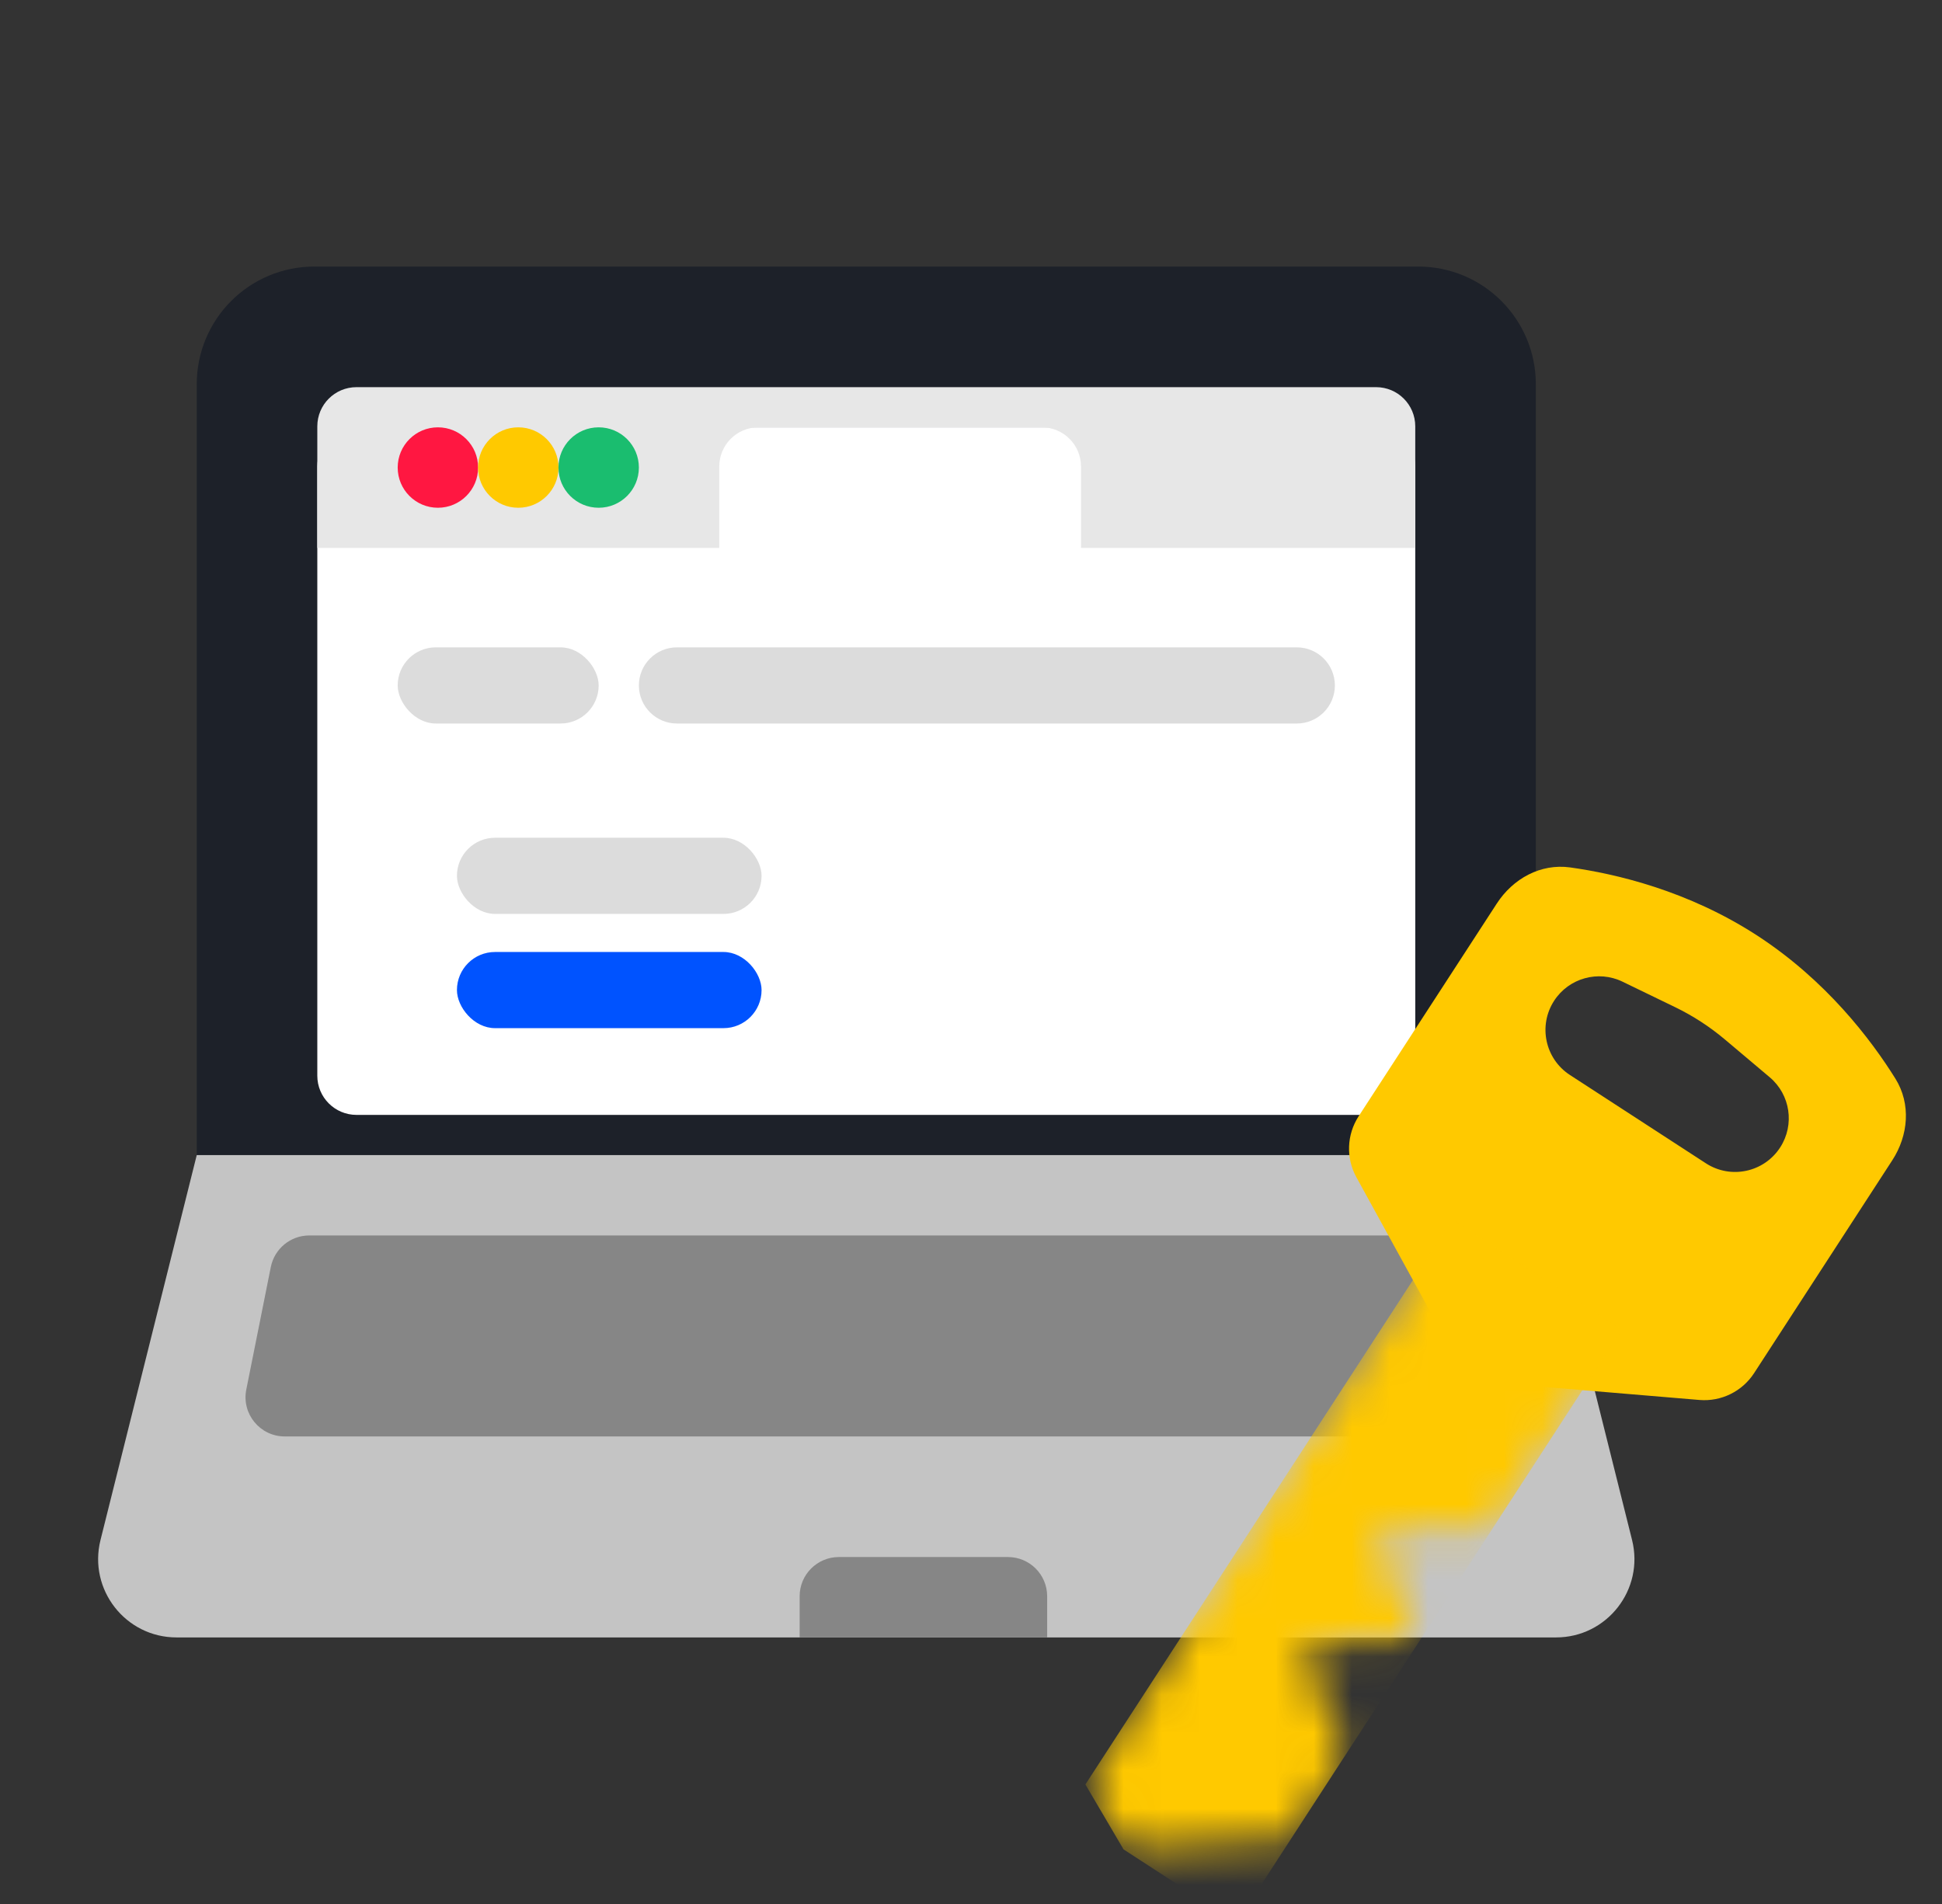 <svg width="51" height="50" viewBox="0 0 51 50" fill="none" xmlns="http://www.w3.org/2000/svg">
<rect x="0" y="0" width="51" height="50" fill="#333333" stroke="none"/>
<path d="M5.167 10.088C5.167 8.382 6.549 7 8.254 7H37.246C38.951 7 40.333 8.382 40.333 10.088V30.386C40.333 31.523 39.412 32.444 38.275 32.444H7.225C6.088 32.444 5.167 31.523 5.167 30.386V10.088Z" fill="#1D2129"/>
<path d="M8.333 12.251C8.333 11.683 8.794 11.222 9.363 11.222H36.138C36.706 11.222 37.167 11.683 37.167 12.251V28.249C37.167 28.817 36.706 29.278 36.138 29.278H9.363C8.794 29.278 8.333 28.817 8.333 28.249V12.251Z" fill="white"/>
<path d="M5.167 30.333H40.333L42.861 40.443C43.185 41.742 42.203 43 40.864 43H4.636C3.297 43 2.315 41.742 2.639 40.443L5.167 30.333Z" fill="#C4C4C4"/>
<path d="M7.112 33.272C7.209 32.791 7.631 32.444 8.121 32.444H37.379C37.869 32.444 38.291 32.791 38.388 33.272L39.032 36.491C39.159 37.128 38.672 37.722 38.022 37.722H7.478C6.828 37.722 6.341 37.128 6.468 36.491L7.112 33.272Z" fill="#868686"/>
<path d="M21 41.918C21 41.35 21.461 40.889 22.029 40.889H25.75H26.471C27.039 40.889 27.5 41.35 27.5 41.918V43H21V41.918Z" fill="#868686"/>
<path d="M8.333 11.196C8.333 10.627 8.794 10.167 9.363 10.167H36.138C36.706 10.167 37.167 10.627 37.167 11.196V14.389H28.389V12.251C28.389 11.683 27.928 11.222 27.36 11.222H19.918C19.35 11.222 18.889 11.683 18.889 12.251V14.389H8.333V11.196Z" fill="#E7E7E7"/>
<rect x="12" y="22" width="8" height="2" rx="1" fill="#DCDCDC"/>
<rect x="12" y="25" width="8" height="2" rx="1" fill="#0053FF"/>
<circle cx="11.5" cy="12.278" r="1.056" fill="#FF1741"/>
<circle cx="13.611" cy="12.278" r="1.056" fill="#FFC900"/>
<circle cx="15.722" cy="12.278" r="1.056" fill="#1ABD6F"/>
<path d="M16.778 18C16.778 17.448 17.226 17 17.778 17H34.056C34.608 17 35.056 17.448 35.056 18V18C35.056 18.552 34.608 19 34.056 19H17.778C17.226 19 16.778 18.552 16.778 18V18Z" fill="#DCDCDC"/>
<rect x="10.444" y="17" width="5.278" height="2" rx="1" fill="#DCDCDC"/>
<path fill-rule="evenodd" clip-rule="evenodd" d="M41.233 22.779C40.459 22.672 39.733 23.073 39.308 23.728L35.679 29.315C35.367 29.797 35.344 30.411 35.62 30.914L38.556 36.254L44.628 36.764C45.2 36.812 45.752 36.541 46.065 36.06L49.693 30.472C50.119 29.817 50.19 28.991 49.777 28.327C49.136 27.299 47.959 25.746 46.145 24.567C44.331 23.389 42.434 22.946 41.233 22.779ZM42.611 25.78C41.972 25.47 41.201 25.684 40.814 26.28C40.39 26.933 40.576 27.806 41.229 28.23L44.799 30.549C45.452 30.973 46.325 30.787 46.749 30.134C47.136 29.538 47.019 28.747 46.475 28.289L45.302 27.3C44.902 26.963 44.462 26.677 43.992 26.449L42.611 25.78Z" fill="#FFC900"/>
<mask id="mask0_13407_652" style="mask-type:alpha" maskUnits="userSpaceOnUse" x="28" y="32" width="15" height="17">
<path d="M38.139 32.024L42.59 34.915L39.331 39.933C39.26 40.042 39.139 40.108 39.009 40.11L36.613 40.139C36.335 40.142 36.15 40.427 36.26 40.682L37.059 42.538C37.169 42.794 36.984 43.078 36.706 43.082L34.686 43.106C34.408 43.109 34.223 43.395 34.333 43.65L35.281 45.851C35.333 45.97 35.321 46.108 35.25 46.217L33.918 48.268L29.986 48.534C29.692 48.553 29.411 48.405 29.262 48.151L28.748 47.276C28.598 47.022 28.605 46.705 28.766 46.457L38.139 32.024Z" fill="#FFC900"/>
</mask>
<g mask="url(#mask0_13407_652)">
<path d="M38.139 32.024L42.59 34.915L32.473 50.493L29.506 48.566L28.504 46.861L38.139 32.024Z" fill="#FFC900"/>
</g>
</svg>
